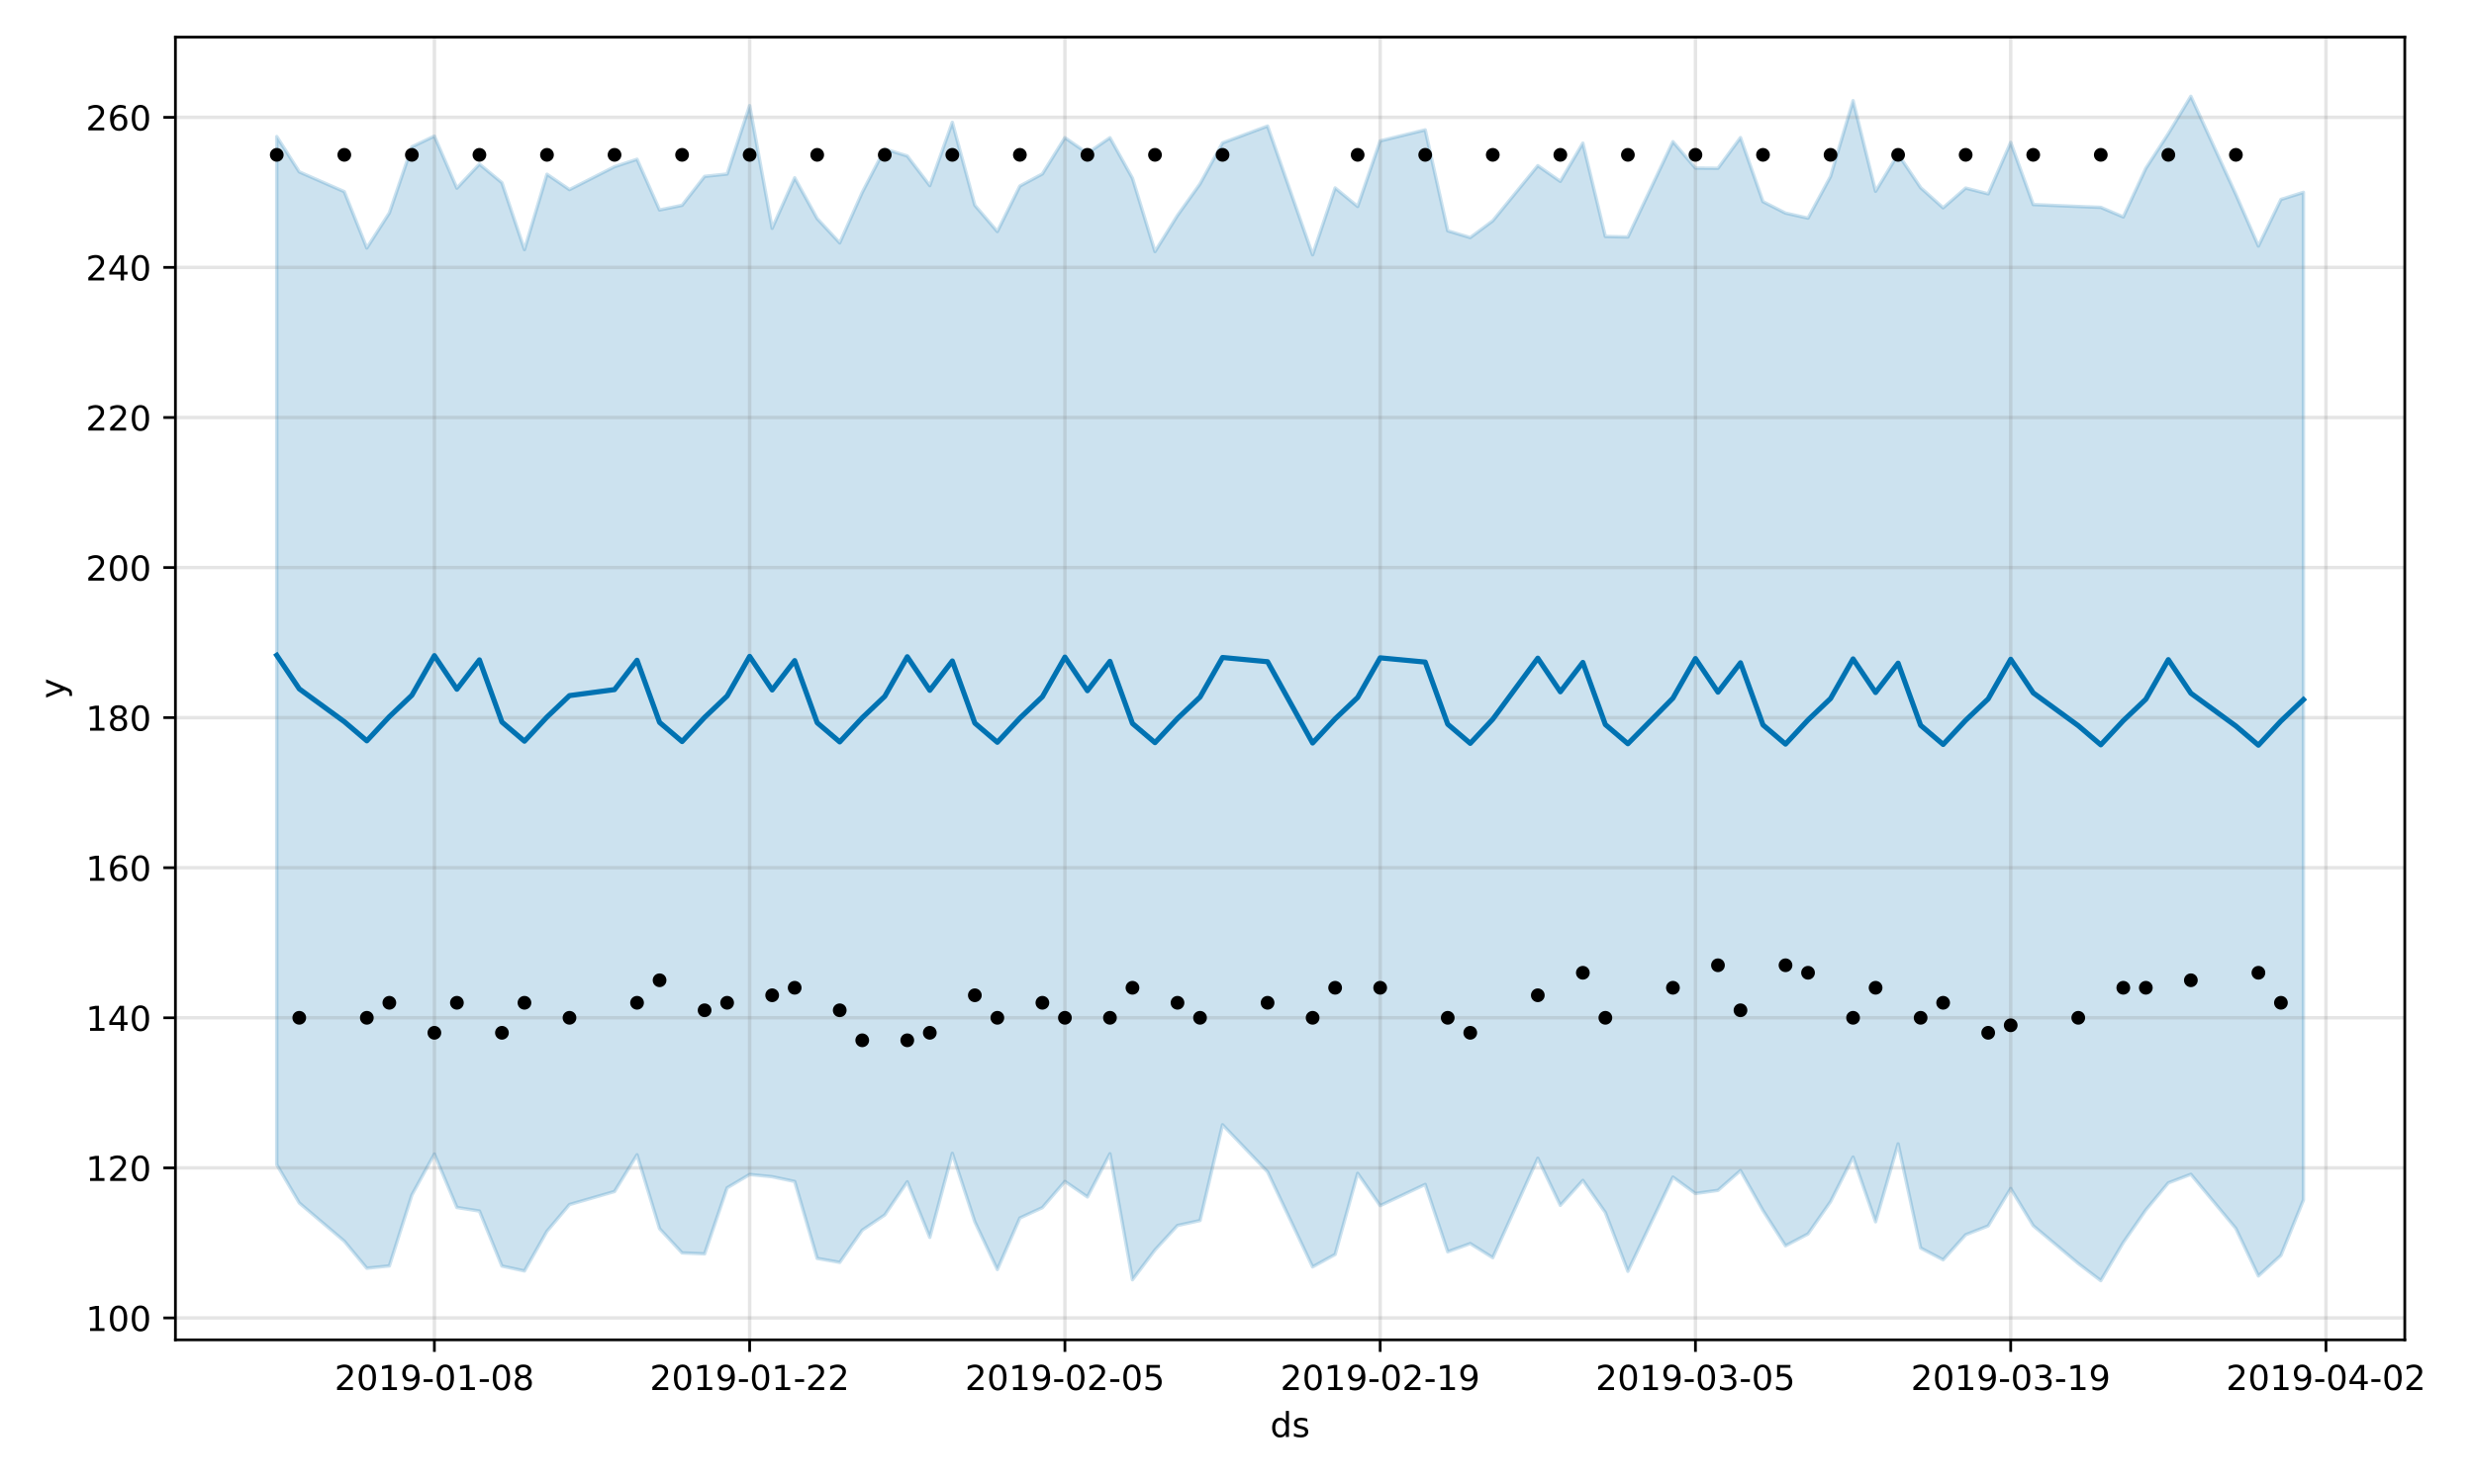 <?xml version="1.0" encoding="utf-8" standalone="no"?>
<!DOCTYPE svg PUBLIC "-//W3C//DTD SVG 1.1//EN"
  "http://www.w3.org/Graphics/SVG/1.1/DTD/svg11.dtd">
<!-- Created with matplotlib (https://matplotlib.org/) -->
<svg height="432pt" version="1.1" viewBox="0 0 720 432" width="720pt" xmlns="http://www.w3.org/2000/svg" xmlns:xlink="http://www.w3.org/1999/xlink">
 <defs>
  <style type="text/css">
*{stroke-linecap:butt;stroke-linejoin:round;}
  </style>
 </defs>
 <g id="figure_1">
  <g id="patch_1">
   <path d="M 0 432 
L 720 432 
L 720 0 
L 0 0 
z
" style="fill:#ffffff;"/>
  </g>
  <g id="axes_1">
   <g id="patch_2">
    <path d="M 51.05 390.04 
L 699.857 390.04 
L 699.857 10.8 
L 51.05 10.8 
z
" style="fill:#ffffff;"/>
   </g>
   <g id="PolyCollection_1">
    <defs>
     <path d="M 80.541 -392.248 
L 80.541 -92.982 
L 87.095 -81.812 
L 100.202 -70.689 
L 106.756 -62.812 
L 113.309 -63.486 
L 119.863 -84.129 
L 126.417 -96.052 
L 132.97 -80.492 
L 139.524 -79.454 
L 146.077 -63.447 
L 152.631 -62.02 
L 159.185 -73.584 
L 165.738 -81.346 
L 178.845 -85.141 
L 185.399 -95.838 
L 191.953 -74.339 
L 198.506 -67.273 
L 205.06 -66.993 
L 211.613 -86.214 
L 218.167 -90.098 
L 224.721 -89.45 
L 231.274 -88.064 
L 237.828 -65.67 
L 244.381 -64.512 
L 250.935 -73.881 
L 257.489 -78.318 
L 264.042 -87.975 
L 270.596 -71.8 
L 277.15 -96.253 
L 283.703 -76.325 
L 290.257 -62.438 
L 296.81 -77.428 
L 303.364 -80.454 
L 309.918 -88.08 
L 316.471 -83.565 
L 323.025 -96.129 
L 329.578 -59.461 
L 336.132 -68.121 
L 342.686 -75.254 
L 349.239 -76.697 
L 355.793 -104.57 
L 368.9 -90.874 
L 382.007 -63.204 
L 388.561 -66.829 
L 395.114 -90.433 
L 401.668 -81.028 
L 414.775 -87.204 
L 421.329 -67.606 
L 427.883 -69.987 
L 434.436 -65.877 
L 447.543 -94.828 
L 454.097 -81.116 
L 460.651 -88.385 
L 467.204 -79.019 
L 473.758 -61.921 
L 486.865 -89.34 
L 493.419 -84.564 
L 499.972 -85.477 
L 506.526 -91.241 
L 513.079 -79.602 
L 519.633 -69.351 
L 526.187 -72.8 
L 532.74 -82.185 
L 539.294 -95.17 
L 545.847 -76.329 
L 552.401 -99.008 
L 558.955 -68.699 
L 565.508 -65.262 
L 572.062 -72.56 
L 578.616 -75.133 
L 585.169 -86.021 
L 591.723 -75.193 
L 604.83 -64.188 
L 611.384 -59.198 
L 617.937 -70.295 
L 624.491 -79.753 
L 631.044 -87.652 
L 637.598 -90.15 
L 650.705 -74.364 
L 657.259 -60.569 
L 663.812 -66.557 
L 670.366 -82.681 
L 670.366 -376.009 
L 670.366 -376.009 
L 663.812 -373.938 
L 657.259 -360.374 
L 650.705 -375.392 
L 637.598 -403.962 
L 631.044 -393.103 
L 624.491 -382.99 
L 617.937 -368.854 
L 611.384 -371.639 
L 604.83 -371.891 
L 591.723 -372.452 
L 585.169 -390.548 
L 578.616 -375.57 
L 572.062 -377.25 
L 565.508 -371.501 
L 558.955 -377.381 
L 552.401 -387.13 
L 545.847 -376.318 
L 539.294 -402.698 
L 532.74 -380.647 
L 526.187 -368.508 
L 519.633 -369.966 
L 513.079 -373.302 
L 506.526 -391.936 
L 499.972 -383.021 
L 493.419 -383.068 
L 486.865 -390.769 
L 473.758 -363.015 
L 467.204 -363.16 
L 460.651 -390.333 
L 454.097 -379.201 
L 447.543 -383.774 
L 434.436 -367.723 
L 427.883 -362.843 
L 421.329 -364.812 
L 414.775 -394.189 
L 401.668 -390.985 
L 395.114 -371.898 
L 388.561 -377.294 
L 382.007 -357.832 
L 368.9 -395.3 
L 355.793 -390.41 
L 349.239 -378.477 
L 342.686 -369.295 
L 336.132 -358.765 
L 329.578 -380.123 
L 323.025 -391.905 
L 316.471 -387.391 
L 309.918 -391.921 
L 303.364 -381.375 
L 296.81 -377.85 
L 290.257 -364.602 
L 283.703 -372.254 
L 277.15 -396.391 
L 270.596 -377.97 
L 264.042 -386.597 
L 257.489 -388.626 
L 250.935 -376.002 
L 244.381 -361.292 
L 237.828 -368.356 
L 231.274 -380.245 
L 224.721 -365.545 
L 218.167 -401.238 
L 211.613 -381.343 
L 205.06 -380.657 
L 198.506 -372.235 
L 191.953 -370.883 
L 185.399 -385.636 
L 178.845 -383.476 
L 165.738 -376.804 
L 159.185 -381.283 
L 152.631 -359.341 
L 146.077 -378.816 
L 139.524 -384.234 
L 132.97 -377.236 
L 126.417 -392.386 
L 119.863 -389.251 
L 113.309 -370.014 
L 106.756 -359.808 
L 100.202 -376.213 
L 87.095 -381.97 
L 80.541 -392.248 
z
" id="mccb7e843e8" style="stroke:#0072b2;stroke-opacity:0.2;"/>
    </defs>
    <g clip-path="url(#p2e247d6574)">
     <use style="fill:#0072b2;fill-opacity:0.2;stroke:#0072b2;stroke-opacity:0.2;" x="0" xlink:href="#mccb7e843e8" y="432"/>
    </g>
   </g>
   <g id="matplotlib.axis_1">
    <g id="xtick_1">
     <g id="line2d_1">
      <path clip-path="url(#p2e247d6574)" d="M 126.417 390.04 
L 126.417 10.8 
" style="fill:none;stroke:#808080;stroke-linecap:square;stroke-opacity:0.2;"/>
     </g>
     <g id="line2d_2">
      <defs>
       <path d="M 0 0 
L 0 3.5 
" id="m9d2602abc2" style="stroke:#000000;stroke-width:0.8;"/>
      </defs>
      <g>
       <use style="stroke:#000000;stroke-width:0.8;" x="126.417" xlink:href="#m9d2602abc2" y="390.04"/>
      </g>
     </g>
     <g id="text_1">
      <!-- 2019-01-08 -->
      <defs>
       <path d="M 19.188 8.297 
L 53.609 8.297 
L 53.609 0 
L 7.328 0 
L 7.328 8.297 
Q 12.938 14.109 22.625 23.891 
Q 32.328 33.688 34.812 36.531 
Q 39.547 41.844 41.422 45.531 
Q 43.312 49.219 43.312 52.781 
Q 43.312 58.594 39.234 62.25 
Q 35.156 65.922 28.609 65.922 
Q 23.969 65.922 18.812 64.312 
Q 13.672 62.703 7.812 59.422 
L 7.812 69.391 
Q 13.766 71.781 18.938 73 
Q 24.125 74.219 28.422 74.219 
Q 39.75 74.219 46.484 68.547 
Q 53.219 62.891 53.219 53.422 
Q 53.219 48.922 51.531 44.891 
Q 49.859 40.875 45.406 35.406 
Q 44.188 33.984 37.641 27.219 
Q 31.109 20.453 19.188 8.297 
z
" id="DejaVuSans-50"/>
       <path d="M 31.781 66.406 
Q 24.172 66.406 20.328 58.906 
Q 16.5 51.422 16.5 36.375 
Q 16.5 21.391 20.328 13.891 
Q 24.172 6.391 31.781 6.391 
Q 39.453 6.391 43.281 13.891 
Q 47.125 21.391 47.125 36.375 
Q 47.125 51.422 43.281 58.906 
Q 39.453 66.406 31.781 66.406 
z
M 31.781 74.219 
Q 44.047 74.219 50.516 64.516 
Q 56.984 54.828 56.984 36.375 
Q 56.984 17.969 50.516 8.266 
Q 44.047 -1.422 31.781 -1.422 
Q 19.531 -1.422 13.062 8.266 
Q 6.594 17.969 6.594 36.375 
Q 6.594 54.828 13.062 64.516 
Q 19.531 74.219 31.781 74.219 
z
" id="DejaVuSans-48"/>
       <path d="M 12.406 8.297 
L 28.516 8.297 
L 28.516 63.922 
L 10.984 60.406 
L 10.984 69.391 
L 28.422 72.906 
L 38.281 72.906 
L 38.281 8.297 
L 54.391 8.297 
L 54.391 0 
L 12.406 0 
z
" id="DejaVuSans-49"/>
       <path d="M 10.984 1.516 
L 10.984 10.5 
Q 14.703 8.734 18.5 7.812 
Q 22.312 6.891 25.984 6.891 
Q 35.75 6.891 40.891 13.453 
Q 46.047 20.016 46.781 33.406 
Q 43.953 29.203 39.594 26.953 
Q 35.25 24.703 29.984 24.703 
Q 19.047 24.703 12.672 31.312 
Q 6.297 37.938 6.297 49.422 
Q 6.297 60.641 12.938 67.422 
Q 19.578 74.219 30.609 74.219 
Q 43.266 74.219 49.922 64.516 
Q 56.594 54.828 56.594 36.375 
Q 56.594 19.141 48.406 8.859 
Q 40.234 -1.422 26.422 -1.422 
Q 22.703 -1.422 18.891 -0.688 
Q 15.094 0.047 10.984 1.516 
z
M 30.609 32.422 
Q 37.25 32.422 41.125 36.953 
Q 45.016 41.5 45.016 49.422 
Q 45.016 57.281 41.125 61.844 
Q 37.25 66.406 30.609 66.406 
Q 23.969 66.406 20.094 61.844 
Q 16.219 57.281 16.219 49.422 
Q 16.219 41.5 20.094 36.953 
Q 23.969 32.422 30.609 32.422 
z
" id="DejaVuSans-57"/>
       <path d="M 4.891 31.391 
L 31.203 31.391 
L 31.203 23.391 
L 4.891 23.391 
z
" id="DejaVuSans-45"/>
       <path d="M 31.781 34.625 
Q 24.75 34.625 20.719 30.859 
Q 16.703 27.094 16.703 20.516 
Q 16.703 13.922 20.719 10.156 
Q 24.75 6.391 31.781 6.391 
Q 38.812 6.391 42.859 10.172 
Q 46.922 13.969 46.922 20.516 
Q 46.922 27.094 42.891 30.859 
Q 38.875 34.625 31.781 34.625 
z
M 21.922 38.812 
Q 15.578 40.375 12.031 44.719 
Q 8.5 49.078 8.5 55.328 
Q 8.5 64.062 14.719 69.141 
Q 20.953 74.219 31.781 74.219 
Q 42.672 74.219 48.875 69.141 
Q 55.078 64.062 55.078 55.328 
Q 55.078 49.078 51.531 44.719 
Q 48 40.375 41.703 38.812 
Q 48.828 37.156 52.797 32.312 
Q 56.781 27.484 56.781 20.516 
Q 56.781 9.906 50.312 4.234 
Q 43.844 -1.422 31.781 -1.422 
Q 19.734 -1.422 13.25 4.234 
Q 6.781 9.906 6.781 20.516 
Q 6.781 27.484 10.781 32.312 
Q 14.797 37.156 21.922 38.812 
z
M 18.312 54.391 
Q 18.312 48.734 21.844 45.562 
Q 25.391 42.391 31.781 42.391 
Q 38.141 42.391 41.719 45.562 
Q 45.312 48.734 45.312 54.391 
Q 45.312 60.062 41.719 63.234 
Q 38.141 66.406 31.781 66.406 
Q 25.391 66.406 21.844 63.234 
Q 18.312 60.062 18.312 54.391 
z
" id="DejaVuSans-56"/>
      </defs>
      <g transform="translate(97.359 404.638)scale(0.1 -0.1)">
       <use xlink:href="#DejaVuSans-50"/>
       <use x="63.623" xlink:href="#DejaVuSans-48"/>
       <use x="127.246" xlink:href="#DejaVuSans-49"/>
       <use x="190.869" xlink:href="#DejaVuSans-57"/>
       <use x="254.492" xlink:href="#DejaVuSans-45"/>
       <use x="290.576" xlink:href="#DejaVuSans-48"/>
       <use x="354.199" xlink:href="#DejaVuSans-49"/>
       <use x="417.822" xlink:href="#DejaVuSans-45"/>
       <use x="453.906" xlink:href="#DejaVuSans-48"/>
       <use x="517.529" xlink:href="#DejaVuSans-56"/>
      </g>
     </g>
    </g>
    <g id="xtick_2">
     <g id="line2d_3">
      <path clip-path="url(#p2e247d6574)" d="M 218.167 390.04 
L 218.167 10.8 
" style="fill:none;stroke:#808080;stroke-linecap:square;stroke-opacity:0.2;"/>
     </g>
     <g id="line2d_4">
      <g>
       <use style="stroke:#000000;stroke-width:0.8;" x="218.167" xlink:href="#m9d2602abc2" y="390.04"/>
      </g>
     </g>
     <g id="text_2">
      <!-- 2019-01-22 -->
      <g transform="translate(189.109 404.638)scale(0.1 -0.1)">
       <use xlink:href="#DejaVuSans-50"/>
       <use x="63.623" xlink:href="#DejaVuSans-48"/>
       <use x="127.246" xlink:href="#DejaVuSans-49"/>
       <use x="190.869" xlink:href="#DejaVuSans-57"/>
       <use x="254.492" xlink:href="#DejaVuSans-45"/>
       <use x="290.576" xlink:href="#DejaVuSans-48"/>
       <use x="354.199" xlink:href="#DejaVuSans-49"/>
       <use x="417.822" xlink:href="#DejaVuSans-45"/>
       <use x="453.906" xlink:href="#DejaVuSans-50"/>
       <use x="517.529" xlink:href="#DejaVuSans-50"/>
      </g>
     </g>
    </g>
    <g id="xtick_3">
     <g id="line2d_5">
      <path clip-path="url(#p2e247d6574)" d="M 309.918 390.04 
L 309.918 10.8 
" style="fill:none;stroke:#808080;stroke-linecap:square;stroke-opacity:0.2;"/>
     </g>
     <g id="line2d_6">
      <g>
       <use style="stroke:#000000;stroke-width:0.8;" x="309.918" xlink:href="#m9d2602abc2" y="390.04"/>
      </g>
     </g>
     <g id="text_3">
      <!-- 2019-02-05 -->
      <defs>
       <path d="M 10.797 72.906 
L 49.516 72.906 
L 49.516 64.594 
L 19.828 64.594 
L 19.828 46.734 
Q 21.969 47.469 24.109 47.828 
Q 26.266 48.188 28.422 48.188 
Q 40.625 48.188 47.75 41.5 
Q 54.891 34.812 54.891 23.391 
Q 54.891 11.625 47.562 5.094 
Q 40.234 -1.422 26.906 -1.422 
Q 22.312 -1.422 17.547 -0.641 
Q 12.797 0.141 7.719 1.703 
L 7.719 11.625 
Q 12.109 9.234 16.797 8.062 
Q 21.484 6.891 26.703 6.891 
Q 35.156 6.891 40.078 11.328 
Q 45.016 15.766 45.016 23.391 
Q 45.016 31 40.078 35.438 
Q 35.156 39.891 26.703 39.891 
Q 22.75 39.891 18.812 39.016 
Q 14.891 38.141 10.797 36.281 
z
" id="DejaVuSans-53"/>
      </defs>
      <g transform="translate(280.86 404.638)scale(0.1 -0.1)">
       <use xlink:href="#DejaVuSans-50"/>
       <use x="63.623" xlink:href="#DejaVuSans-48"/>
       <use x="127.246" xlink:href="#DejaVuSans-49"/>
       <use x="190.869" xlink:href="#DejaVuSans-57"/>
       <use x="254.492" xlink:href="#DejaVuSans-45"/>
       <use x="290.576" xlink:href="#DejaVuSans-48"/>
       <use x="354.199" xlink:href="#DejaVuSans-50"/>
       <use x="417.822" xlink:href="#DejaVuSans-45"/>
       <use x="453.906" xlink:href="#DejaVuSans-48"/>
       <use x="517.529" xlink:href="#DejaVuSans-53"/>
      </g>
     </g>
    </g>
    <g id="xtick_4">
     <g id="line2d_7">
      <path clip-path="url(#p2e247d6574)" d="M 401.668 390.04 
L 401.668 10.8 
" style="fill:none;stroke:#808080;stroke-linecap:square;stroke-opacity:0.2;"/>
     </g>
     <g id="line2d_8">
      <g>
       <use style="stroke:#000000;stroke-width:0.8;" x="401.668" xlink:href="#m9d2602abc2" y="390.04"/>
      </g>
     </g>
     <g id="text_4">
      <!-- 2019-02-19 -->
      <g transform="translate(372.61 404.638)scale(0.1 -0.1)">
       <use xlink:href="#DejaVuSans-50"/>
       <use x="63.623" xlink:href="#DejaVuSans-48"/>
       <use x="127.246" xlink:href="#DejaVuSans-49"/>
       <use x="190.869" xlink:href="#DejaVuSans-57"/>
       <use x="254.492" xlink:href="#DejaVuSans-45"/>
       <use x="290.576" xlink:href="#DejaVuSans-48"/>
       <use x="354.199" xlink:href="#DejaVuSans-50"/>
       <use x="417.822" xlink:href="#DejaVuSans-45"/>
       <use x="453.906" xlink:href="#DejaVuSans-49"/>
       <use x="517.529" xlink:href="#DejaVuSans-57"/>
      </g>
     </g>
    </g>
    <g id="xtick_5">
     <g id="line2d_9">
      <path clip-path="url(#p2e247d6574)" d="M 493.419 390.04 
L 493.419 10.8 
" style="fill:none;stroke:#808080;stroke-linecap:square;stroke-opacity:0.2;"/>
     </g>
     <g id="line2d_10">
      <g>
       <use style="stroke:#000000;stroke-width:0.8;" x="493.419" xlink:href="#m9d2602abc2" y="390.04"/>
      </g>
     </g>
     <g id="text_5">
      <!-- 2019-03-05 -->
      <defs>
       <path d="M 40.578 39.312 
Q 47.656 37.797 51.625 33 
Q 55.609 28.219 55.609 21.188 
Q 55.609 10.406 48.188 4.484 
Q 40.766 -1.422 27.094 -1.422 
Q 22.516 -1.422 17.656 -0.516 
Q 12.797 0.391 7.625 2.203 
L 7.625 11.719 
Q 11.719 9.328 16.594 8.109 
Q 21.484 6.891 26.812 6.891 
Q 36.078 6.891 40.938 10.547 
Q 45.797 14.203 45.797 21.188 
Q 45.797 27.641 41.281 31.266 
Q 36.766 34.906 28.719 34.906 
L 20.219 34.906 
L 20.219 43.016 
L 29.109 43.016 
Q 36.375 43.016 40.234 45.922 
Q 44.094 48.828 44.094 54.297 
Q 44.094 59.906 40.109 62.906 
Q 36.141 65.922 28.719 65.922 
Q 24.656 65.922 20.016 65.031 
Q 15.375 64.156 9.812 62.312 
L 9.812 71.094 
Q 15.438 72.656 20.344 73.438 
Q 25.25 74.219 29.594 74.219 
Q 40.828 74.219 47.359 69.109 
Q 53.906 64.016 53.906 55.328 
Q 53.906 49.266 50.438 45.094 
Q 46.969 40.922 40.578 39.312 
z
" id="DejaVuSans-51"/>
      </defs>
      <g transform="translate(464.361 404.638)scale(0.1 -0.1)">
       <use xlink:href="#DejaVuSans-50"/>
       <use x="63.623" xlink:href="#DejaVuSans-48"/>
       <use x="127.246" xlink:href="#DejaVuSans-49"/>
       <use x="190.869" xlink:href="#DejaVuSans-57"/>
       <use x="254.492" xlink:href="#DejaVuSans-45"/>
       <use x="290.576" xlink:href="#DejaVuSans-48"/>
       <use x="354.199" xlink:href="#DejaVuSans-51"/>
       <use x="417.822" xlink:href="#DejaVuSans-45"/>
       <use x="453.906" xlink:href="#DejaVuSans-48"/>
       <use x="517.529" xlink:href="#DejaVuSans-53"/>
      </g>
     </g>
    </g>
    <g id="xtick_6">
     <g id="line2d_11">
      <path clip-path="url(#p2e247d6574)" d="M 585.169 390.04 
L 585.169 10.8 
" style="fill:none;stroke:#808080;stroke-linecap:square;stroke-opacity:0.2;"/>
     </g>
     <g id="line2d_12">
      <g>
       <use style="stroke:#000000;stroke-width:0.8;" x="585.169" xlink:href="#m9d2602abc2" y="390.04"/>
      </g>
     </g>
     <g id="text_6">
      <!-- 2019-03-19 -->
      <g transform="translate(556.111 404.638)scale(0.1 -0.1)">
       <use xlink:href="#DejaVuSans-50"/>
       <use x="63.623" xlink:href="#DejaVuSans-48"/>
       <use x="127.246" xlink:href="#DejaVuSans-49"/>
       <use x="190.869" xlink:href="#DejaVuSans-57"/>
       <use x="254.492" xlink:href="#DejaVuSans-45"/>
       <use x="290.576" xlink:href="#DejaVuSans-48"/>
       <use x="354.199" xlink:href="#DejaVuSans-51"/>
       <use x="417.822" xlink:href="#DejaVuSans-45"/>
       <use x="453.906" xlink:href="#DejaVuSans-49"/>
       <use x="517.529" xlink:href="#DejaVuSans-57"/>
      </g>
     </g>
    </g>
    <g id="xtick_7">
     <g id="line2d_13">
      <path clip-path="url(#p2e247d6574)" d="M 676.92 390.04 
L 676.92 10.8 
" style="fill:none;stroke:#808080;stroke-linecap:square;stroke-opacity:0.2;"/>
     </g>
     <g id="line2d_14">
      <g>
       <use style="stroke:#000000;stroke-width:0.8;" x="676.92" xlink:href="#m9d2602abc2" y="390.04"/>
      </g>
     </g>
     <g id="text_7">
      <!-- 2019-04-02 -->
      <defs>
       <path d="M 37.797 64.312 
L 12.891 25.391 
L 37.797 25.391 
z
M 35.203 72.906 
L 47.609 72.906 
L 47.609 25.391 
L 58.016 25.391 
L 58.016 17.188 
L 47.609 17.188 
L 47.609 0 
L 37.797 0 
L 37.797 17.188 
L 4.891 17.188 
L 4.891 26.703 
z
" id="DejaVuSans-52"/>
      </defs>
      <g transform="translate(647.862 404.638)scale(0.1 -0.1)">
       <use xlink:href="#DejaVuSans-50"/>
       <use x="63.623" xlink:href="#DejaVuSans-48"/>
       <use x="127.246" xlink:href="#DejaVuSans-49"/>
       <use x="190.869" xlink:href="#DejaVuSans-57"/>
       <use x="254.492" xlink:href="#DejaVuSans-45"/>
       <use x="290.576" xlink:href="#DejaVuSans-48"/>
       <use x="354.199" xlink:href="#DejaVuSans-52"/>
       <use x="417.822" xlink:href="#DejaVuSans-45"/>
       <use x="453.906" xlink:href="#DejaVuSans-48"/>
       <use x="517.529" xlink:href="#DejaVuSans-50"/>
      </g>
     </g>
    </g>
    <g id="text_8">
     <!-- ds -->
     <defs>
      <path d="M 45.406 46.391 
L 45.406 75.984 
L 54.391 75.984 
L 54.391 0 
L 45.406 0 
L 45.406 8.203 
Q 42.578 3.328 38.25 0.953 
Q 33.938 -1.422 27.875 -1.422 
Q 17.969 -1.422 11.734 6.484 
Q 5.516 14.406 5.516 27.297 
Q 5.516 40.188 11.734 48.094 
Q 17.969 56 27.875 56 
Q 33.938 56 38.25 53.625 
Q 42.578 51.266 45.406 46.391 
z
M 14.797 27.297 
Q 14.797 17.391 18.875 11.75 
Q 22.953 6.109 30.078 6.109 
Q 37.203 6.109 41.297 11.75 
Q 45.406 17.391 45.406 27.297 
Q 45.406 37.203 41.297 42.844 
Q 37.203 48.484 30.078 48.484 
Q 22.953 48.484 18.875 42.844 
Q 14.797 37.203 14.797 27.297 
z
" id="DejaVuSans-100"/>
      <path d="M 44.281 53.078 
L 44.281 44.578 
Q 40.484 46.531 36.375 47.5 
Q 32.281 48.484 27.875 48.484 
Q 21.188 48.484 17.844 46.438 
Q 14.5 44.391 14.5 40.281 
Q 14.5 37.156 16.891 35.375 
Q 19.281 33.594 26.516 31.984 
L 29.594 31.297 
Q 39.156 29.25 43.188 25.516 
Q 47.219 21.781 47.219 15.094 
Q 47.219 7.469 41.188 3.016 
Q 35.156 -1.422 24.609 -1.422 
Q 20.219 -1.422 15.453 -0.562 
Q 10.688 0.297 5.422 2 
L 5.422 11.281 
Q 10.406 8.688 15.234 7.391 
Q 20.062 6.109 24.812 6.109 
Q 31.156 6.109 34.562 8.281 
Q 37.984 10.453 37.984 14.406 
Q 37.984 18.062 35.516 20.016 
Q 33.062 21.969 24.703 23.781 
L 21.578 24.516 
Q 13.234 26.266 9.516 29.906 
Q 5.812 33.547 5.812 39.891 
Q 5.812 47.609 11.281 51.797 
Q 16.75 56 26.812 56 
Q 31.781 56 36.172 55.266 
Q 40.578 54.547 44.281 53.078 
z
" id="DejaVuSans-115"/>
     </defs>
     <g transform="translate(369.675 418.317)scale(0.1 -0.1)">
      <use xlink:href="#DejaVuSans-100"/>
      <use x="63.477" xlink:href="#DejaVuSans-115"/>
     </g>
    </g>
   </g>
   <g id="matplotlib.axis_2">
    <g id="ytick_1">
     <g id="line2d_15">
      <path clip-path="url(#p2e247d6574)" d="M 51.05 383.659 
L 699.857 383.659 
" style="fill:none;stroke:#808080;stroke-linecap:square;stroke-opacity:0.2;"/>
     </g>
     <g id="line2d_16">
      <defs>
       <path d="M 0 0 
L -3.5 0 
" id="md60d59db34" style="stroke:#000000;stroke-width:0.8;"/>
      </defs>
      <g>
       <use style="stroke:#000000;stroke-width:0.8;" x="51.05" xlink:href="#md60d59db34" y="383.659"/>
      </g>
     </g>
     <g id="text_9">
      <!-- 100 -->
      <g transform="translate(24.962 387.458)scale(0.1 -0.1)">
       <use xlink:href="#DejaVuSans-49"/>
       <use x="63.623" xlink:href="#DejaVuSans-48"/>
       <use x="127.246" xlink:href="#DejaVuSans-48"/>
      </g>
     </g>
    </g>
    <g id="ytick_2">
     <g id="line2d_17">
      <path clip-path="url(#p2e247d6574)" d="M 51.05 339.971 
L 699.857 339.971 
" style="fill:none;stroke:#808080;stroke-linecap:square;stroke-opacity:0.2;"/>
     </g>
     <g id="line2d_18">
      <g>
       <use style="stroke:#000000;stroke-width:0.8;" x="51.05" xlink:href="#md60d59db34" y="339.971"/>
      </g>
     </g>
     <g id="text_10">
      <!-- 120 -->
      <g transform="translate(24.962 343.77)scale(0.1 -0.1)">
       <use xlink:href="#DejaVuSans-49"/>
       <use x="63.623" xlink:href="#DejaVuSans-50"/>
       <use x="127.246" xlink:href="#DejaVuSans-48"/>
      </g>
     </g>
    </g>
    <g id="ytick_3">
     <g id="line2d_19">
      <path clip-path="url(#p2e247d6574)" d="M 51.05 296.283 
L 699.857 296.283 
" style="fill:none;stroke:#808080;stroke-linecap:square;stroke-opacity:0.2;"/>
     </g>
     <g id="line2d_20">
      <g>
       <use style="stroke:#000000;stroke-width:0.8;" x="51.05" xlink:href="#md60d59db34" y="296.283"/>
      </g>
     </g>
     <g id="text_11">
      <!-- 140 -->
      <g transform="translate(24.962 300.082)scale(0.1 -0.1)">
       <use xlink:href="#DejaVuSans-49"/>
       <use x="63.623" xlink:href="#DejaVuSans-52"/>
       <use x="127.246" xlink:href="#DejaVuSans-48"/>
      </g>
     </g>
    </g>
    <g id="ytick_4">
     <g id="line2d_21">
      <path clip-path="url(#p2e247d6574)" d="M 51.05 252.595 
L 699.857 252.595 
" style="fill:none;stroke:#808080;stroke-linecap:square;stroke-opacity:0.2;"/>
     </g>
     <g id="line2d_22">
      <g>
       <use style="stroke:#000000;stroke-width:0.8;" x="51.05" xlink:href="#md60d59db34" y="252.595"/>
      </g>
     </g>
     <g id="text_12">
      <!-- 160 -->
      <defs>
       <path d="M 33.016 40.375 
Q 26.375 40.375 22.484 35.828 
Q 18.609 31.297 18.609 23.391 
Q 18.609 15.531 22.484 10.953 
Q 26.375 6.391 33.016 6.391 
Q 39.656 6.391 43.531 10.953 
Q 47.406 15.531 47.406 23.391 
Q 47.406 31.297 43.531 35.828 
Q 39.656 40.375 33.016 40.375 
z
M 52.594 71.297 
L 52.594 62.312 
Q 48.875 64.062 45.094 64.984 
Q 41.312 65.922 37.594 65.922 
Q 27.828 65.922 22.672 59.328 
Q 17.531 52.734 16.797 39.406 
Q 19.672 43.656 24.016 45.922 
Q 28.375 48.188 33.594 48.188 
Q 44.578 48.188 50.953 41.516 
Q 57.328 34.859 57.328 23.391 
Q 57.328 12.156 50.688 5.359 
Q 44.047 -1.422 33.016 -1.422 
Q 20.359 -1.422 13.672 8.266 
Q 6.984 17.969 6.984 36.375 
Q 6.984 53.656 15.188 63.938 
Q 23.391 74.219 37.203 74.219 
Q 40.922 74.219 44.703 73.484 
Q 48.484 72.75 52.594 71.297 
z
" id="DejaVuSans-54"/>
      </defs>
      <g transform="translate(24.962 256.394)scale(0.1 -0.1)">
       <use xlink:href="#DejaVuSans-49"/>
       <use x="63.623" xlink:href="#DejaVuSans-54"/>
       <use x="127.246" xlink:href="#DejaVuSans-48"/>
      </g>
     </g>
    </g>
    <g id="ytick_5">
     <g id="line2d_23">
      <path clip-path="url(#p2e247d6574)" d="M 51.05 208.907 
L 699.857 208.907 
" style="fill:none;stroke:#808080;stroke-linecap:square;stroke-opacity:0.2;"/>
     </g>
     <g id="line2d_24">
      <g>
       <use style="stroke:#000000;stroke-width:0.8;" x="51.05" xlink:href="#md60d59db34" y="208.907"/>
      </g>
     </g>
     <g id="text_13">
      <!-- 180 -->
      <g transform="translate(24.962 212.706)scale(0.1 -0.1)">
       <use xlink:href="#DejaVuSans-49"/>
       <use x="63.623" xlink:href="#DejaVuSans-56"/>
       <use x="127.246" xlink:href="#DejaVuSans-48"/>
      </g>
     </g>
    </g>
    <g id="ytick_6">
     <g id="line2d_25">
      <path clip-path="url(#p2e247d6574)" d="M 51.05 165.219 
L 699.857 165.219 
" style="fill:none;stroke:#808080;stroke-linecap:square;stroke-opacity:0.2;"/>
     </g>
     <g id="line2d_26">
      <g>
       <use style="stroke:#000000;stroke-width:0.8;" x="51.05" xlink:href="#md60d59db34" y="165.219"/>
      </g>
     </g>
     <g id="text_14">
      <!-- 200 -->
      <g transform="translate(24.962 169.018)scale(0.1 -0.1)">
       <use xlink:href="#DejaVuSans-50"/>
       <use x="63.623" xlink:href="#DejaVuSans-48"/>
       <use x="127.246" xlink:href="#DejaVuSans-48"/>
      </g>
     </g>
    </g>
    <g id="ytick_7">
     <g id="line2d_27">
      <path clip-path="url(#p2e247d6574)" d="M 51.05 121.531 
L 699.857 121.531 
" style="fill:none;stroke:#808080;stroke-linecap:square;stroke-opacity:0.2;"/>
     </g>
     <g id="line2d_28">
      <g>
       <use style="stroke:#000000;stroke-width:0.8;" x="51.05" xlink:href="#md60d59db34" y="121.531"/>
      </g>
     </g>
     <g id="text_15">
      <!-- 220 -->
      <g transform="translate(24.962 125.33)scale(0.1 -0.1)">
       <use xlink:href="#DejaVuSans-50"/>
       <use x="63.623" xlink:href="#DejaVuSans-50"/>
       <use x="127.246" xlink:href="#DejaVuSans-48"/>
      </g>
     </g>
    </g>
    <g id="ytick_8">
     <g id="line2d_29">
      <path clip-path="url(#p2e247d6574)" d="M 51.05 77.842 
L 699.857 77.842 
" style="fill:none;stroke:#808080;stroke-linecap:square;stroke-opacity:0.2;"/>
     </g>
     <g id="line2d_30">
      <g>
       <use style="stroke:#000000;stroke-width:0.8;" x="51.05" xlink:href="#md60d59db34" y="77.842"/>
      </g>
     </g>
     <g id="text_16">
      <!-- 240 -->
      <g transform="translate(24.962 81.642)scale(0.1 -0.1)">
       <use xlink:href="#DejaVuSans-50"/>
       <use x="63.623" xlink:href="#DejaVuSans-52"/>
       <use x="127.246" xlink:href="#DejaVuSans-48"/>
      </g>
     </g>
    </g>
    <g id="ytick_9">
     <g id="line2d_31">
      <path clip-path="url(#p2e247d6574)" d="M 51.05 34.154 
L 699.857 34.154 
" style="fill:none;stroke:#808080;stroke-linecap:square;stroke-opacity:0.2;"/>
     </g>
     <g id="line2d_32">
      <g>
       <use style="stroke:#000000;stroke-width:0.8;" x="51.05" xlink:href="#md60d59db34" y="34.154"/>
      </g>
     </g>
     <g id="text_17">
      <!-- 260 -->
      <g transform="translate(24.962 37.954)scale(0.1 -0.1)">
       <use xlink:href="#DejaVuSans-50"/>
       <use x="63.623" xlink:href="#DejaVuSans-54"/>
       <use x="127.246" xlink:href="#DejaVuSans-48"/>
      </g>
     </g>
    </g>
    <g id="text_18">
     <!-- y -->
     <defs>
      <path d="M 32.172 -5.078 
Q 28.375 -14.844 24.75 -17.812 
Q 21.141 -20.797 15.094 -20.797 
L 7.906 -20.797 
L 7.906 -13.281 
L 13.188 -13.281 
Q 16.891 -13.281 18.938 -11.516 
Q 21 -9.766 23.484 -3.219 
L 25.094 0.875 
L 2.984 54.688 
L 12.5 54.688 
L 29.594 11.922 
L 46.688 54.688 
L 56.203 54.688 
z
" id="DejaVuSans-121"/>
     </defs>
     <g transform="translate(18.883 203.379)rotate(-90)scale(0.1 -0.1)">
      <use xlink:href="#DejaVuSans-121"/>
     </g>
    </g>
   </g>
   <g id="line2d_33">
    <defs>
     <path d="M 0 1.5 
C 0.398 1.5 0.779 1.342 1.061 1.061 
C 1.342 0.779 1.5 0.398 1.5 0 
C 1.5 -0.398 1.342 -0.779 1.061 -1.061 
C 0.779 -1.342 0.398 -1.5 0 -1.5 
C -0.398 -1.5 -0.779 -1.342 -1.061 -1.061 
C -1.342 -0.779 -1.5 -0.398 -1.5 0 
C -1.5 0.398 -1.342 0.779 -1.061 1.061 
C -0.779 1.342 -0.398 1.5 0 1.5 
z
" id="m41018cb701" style="stroke:#000000;"/>
    </defs>
    <g clip-path="url(#p2e247d6574)">
     <use style="stroke:#000000;" x="80.541" xlink:href="#m41018cb701" y="45.076"/>
     <use style="stroke:#000000;" x="87.095" xlink:href="#m41018cb701" y="296.283"/>
     <use style="stroke:#000000;" x="100.202" xlink:href="#m41018cb701" y="45.076"/>
     <use style="stroke:#000000;" x="106.756" xlink:href="#m41018cb701" y="296.283"/>
     <use style="stroke:#000000;" x="113.309" xlink:href="#m41018cb701" y="291.914"/>
     <use style="stroke:#000000;" x="119.863" xlink:href="#m41018cb701" y="45.076"/>
     <use style="stroke:#000000;" x="126.417" xlink:href="#m41018cb701" y="300.652"/>
     <use style="stroke:#000000;" x="132.97" xlink:href="#m41018cb701" y="291.914"/>
     <use style="stroke:#000000;" x="139.524" xlink:href="#m41018cb701" y="45.076"/>
     <use style="stroke:#000000;" x="146.077" xlink:href="#m41018cb701" y="300.652"/>
     <use style="stroke:#000000;" x="152.631" xlink:href="#m41018cb701" y="291.914"/>
     <use style="stroke:#000000;" x="159.185" xlink:href="#m41018cb701" y="45.076"/>
     <use style="stroke:#000000;" x="165.738" xlink:href="#m41018cb701" y="296.283"/>
     <use style="stroke:#000000;" x="178.845" xlink:href="#m41018cb701" y="45.076"/>
     <use style="stroke:#000000;" x="185.399" xlink:href="#m41018cb701" y="291.914"/>
     <use style="stroke:#000000;" x="191.953" xlink:href="#m41018cb701" y="285.361"/>
     <use style="stroke:#000000;" x="198.506" xlink:href="#m41018cb701" y="45.076"/>
     <use style="stroke:#000000;" x="205.06" xlink:href="#m41018cb701" y="294.099"/>
     <use style="stroke:#000000;" x="211.613" xlink:href="#m41018cb701" y="291.914"/>
     <use style="stroke:#000000;" x="218.167" xlink:href="#m41018cb701" y="45.076"/>
     <use style="stroke:#000000;" x="224.721" xlink:href="#m41018cb701" y="289.73"/>
     <use style="stroke:#000000;" x="231.274" xlink:href="#m41018cb701" y="287.545"/>
     <use style="stroke:#000000;" x="237.828" xlink:href="#m41018cb701" y="45.076"/>
     <use style="stroke:#000000;" x="244.381" xlink:href="#m41018cb701" y="294.099"/>
     <use style="stroke:#000000;" x="250.935" xlink:href="#m41018cb701" y="302.836"/>
     <use style="stroke:#000000;" x="257.489" xlink:href="#m41018cb701" y="45.076"/>
     <use style="stroke:#000000;" x="264.042" xlink:href="#m41018cb701" y="302.836"/>
     <use style="stroke:#000000;" x="270.596" xlink:href="#m41018cb701" y="300.652"/>
     <use style="stroke:#000000;" x="277.15" xlink:href="#m41018cb701" y="45.076"/>
     <use style="stroke:#000000;" x="283.703" xlink:href="#m41018cb701" y="289.73"/>
     <use style="stroke:#000000;" x="290.257" xlink:href="#m41018cb701" y="296.283"/>
     <use style="stroke:#000000;" x="296.81" xlink:href="#m41018cb701" y="45.076"/>
     <use style="stroke:#000000;" x="303.364" xlink:href="#m41018cb701" y="291.914"/>
     <use style="stroke:#000000;" x="309.918" xlink:href="#m41018cb701" y="296.283"/>
     <use style="stroke:#000000;" x="316.471" xlink:href="#m41018cb701" y="45.076"/>
     <use style="stroke:#000000;" x="323.025" xlink:href="#m41018cb701" y="296.283"/>
     <use style="stroke:#000000;" x="329.578" xlink:href="#m41018cb701" y="287.545"/>
     <use style="stroke:#000000;" x="336.132" xlink:href="#m41018cb701" y="45.076"/>
     <use style="stroke:#000000;" x="342.686" xlink:href="#m41018cb701" y="291.914"/>
     <use style="stroke:#000000;" x="349.239" xlink:href="#m41018cb701" y="296.283"/>
     <use style="stroke:#000000;" x="355.793" xlink:href="#m41018cb701" y="45.076"/>
     <use style="stroke:#000000;" x="368.9" xlink:href="#m41018cb701" y="291.914"/>
     <use style="stroke:#000000;" x="382.007" xlink:href="#m41018cb701" y="296.283"/>
     <use style="stroke:#000000;" x="388.561" xlink:href="#m41018cb701" y="287.545"/>
     <use style="stroke:#000000;" x="395.114" xlink:href="#m41018cb701" y="45.076"/>
     <use style="stroke:#000000;" x="401.668" xlink:href="#m41018cb701" y="287.545"/>
     <use style="stroke:#000000;" x="414.775" xlink:href="#m41018cb701" y="45.076"/>
     <use style="stroke:#000000;" x="421.329" xlink:href="#m41018cb701" y="296.283"/>
     <use style="stroke:#000000;" x="427.883" xlink:href="#m41018cb701" y="300.652"/>
     <use style="stroke:#000000;" x="434.436" xlink:href="#m41018cb701" y="45.076"/>
     <use style="stroke:#000000;" x="447.543" xlink:href="#m41018cb701" y="289.73"/>
     <use style="stroke:#000000;" x="454.097" xlink:href="#m41018cb701" y="45.076"/>
     <use style="stroke:#000000;" x="460.651" xlink:href="#m41018cb701" y="283.177"/>
     <use style="stroke:#000000;" x="467.204" xlink:href="#m41018cb701" y="296.283"/>
     <use style="stroke:#000000;" x="473.758" xlink:href="#m41018cb701" y="45.076"/>
     <use style="stroke:#000000;" x="486.865" xlink:href="#m41018cb701" y="287.545"/>
     <use style="stroke:#000000;" x="493.419" xlink:href="#m41018cb701" y="45.076"/>
     <use style="stroke:#000000;" x="499.972" xlink:href="#m41018cb701" y="280.992"/>
     <use style="stroke:#000000;" x="506.526" xlink:href="#m41018cb701" y="294.099"/>
     <use style="stroke:#000000;" x="513.079" xlink:href="#m41018cb701" y="45.076"/>
     <use style="stroke:#000000;" x="519.633" xlink:href="#m41018cb701" y="280.992"/>
     <use style="stroke:#000000;" x="526.187" xlink:href="#m41018cb701" y="283.177"/>
     <use style="stroke:#000000;" x="532.74" xlink:href="#m41018cb701" y="45.076"/>
     <use style="stroke:#000000;" x="539.294" xlink:href="#m41018cb701" y="296.283"/>
     <use style="stroke:#000000;" x="545.847" xlink:href="#m41018cb701" y="287.545"/>
     <use style="stroke:#000000;" x="552.401" xlink:href="#m41018cb701" y="45.076"/>
     <use style="stroke:#000000;" x="558.955" xlink:href="#m41018cb701" y="296.283"/>
     <use style="stroke:#000000;" x="565.508" xlink:href="#m41018cb701" y="291.914"/>
     <use style="stroke:#000000;" x="572.062" xlink:href="#m41018cb701" y="45.076"/>
     <use style="stroke:#000000;" x="578.616" xlink:href="#m41018cb701" y="300.652"/>
     <use style="stroke:#000000;" x="585.169" xlink:href="#m41018cb701" y="298.467"/>
     <use style="stroke:#000000;" x="591.723" xlink:href="#m41018cb701" y="45.076"/>
     <use style="stroke:#000000;" x="604.83" xlink:href="#m41018cb701" y="296.283"/>
     <use style="stroke:#000000;" x="611.384" xlink:href="#m41018cb701" y="45.076"/>
     <use style="stroke:#000000;" x="617.937" xlink:href="#m41018cb701" y="287.545"/>
     <use style="stroke:#000000;" x="624.491" xlink:href="#m41018cb701" y="287.545"/>
     <use style="stroke:#000000;" x="631.044" xlink:href="#m41018cb701" y="45.076"/>
     <use style="stroke:#000000;" x="637.598" xlink:href="#m41018cb701" y="285.361"/>
     <use style="stroke:#000000;" x="650.705" xlink:href="#m41018cb701" y="45.076"/>
     <use style="stroke:#000000;" x="657.259" xlink:href="#m41018cb701" y="283.177"/>
     <use style="stroke:#000000;" x="663.812" xlink:href="#m41018cb701" y="291.914"/>
    </g>
   </g>
   <g id="line2d_34">
    <path clip-path="url(#p2e247d6574)" d="M 80.541 190.759 
L 87.095 200.531 
L 100.202 210.08 
L 106.756 215.654 
L 113.309 208.625 
L 119.863 202.389 
L 126.417 190.865 
L 132.97 200.637 
L 139.524 192.098 
L 146.077 210.186 
L 152.631 215.76 
L 159.185 208.731 
L 165.738 202.495 
L 178.845 200.743 
L 185.399 192.204 
L 191.953 210.292 
L 198.506 215.866 
L 205.06 208.836 
L 211.613 202.601 
L 218.167 191.077 
L 224.721 200.849 
L 231.274 192.31 
L 237.828 210.398 
L 244.381 215.972 
L 250.935 208.942 
L 257.489 202.707 
L 264.042 191.183 
L 270.596 200.955 
L 277.15 192.416 
L 283.703 210.503 
L 290.257 216.078 
L 296.81 209.048 
L 303.364 202.812 
L 309.918 191.289 
L 316.471 201.061 
L 323.025 192.522 
L 329.578 210.609 
L 336.132 216.184 
L 342.686 209.154 
L 349.239 202.918 
L 355.793 191.394 
L 368.9 192.627 
L 382.007 216.289 
L 388.561 209.26 
L 395.114 203.024 
L 401.668 191.5 
L 414.775 192.733 
L 421.329 210.821 
L 427.883 216.395 
L 434.436 209.366 
L 447.543 191.606 
L 454.097 201.378 
L 460.651 192.839 
L 467.204 210.927 
L 473.758 216.501 
L 486.865 203.236 
L 493.419 191.712 
L 499.972 201.484 
L 506.526 192.945 
L 513.079 211.033 
L 519.633 216.607 
L 526.187 209.577 
L 532.74 203.342 
L 539.294 191.818 
L 545.847 201.59 
L 552.401 193.051 
L 558.955 211.139 
L 565.508 216.713 
L 572.062 209.683 
L 578.616 203.448 
L 585.169 191.924 
L 591.723 201.696 
L 604.83 211.245 
L 611.384 216.819 
L 617.937 209.789 
L 624.491 203.553 
L 631.044 192.03 
L 637.598 201.802 
L 650.705 211.35 
L 657.259 216.925 
L 663.812 209.895 
L 670.366 203.659 
" style="fill:none;stroke:#0072b2;stroke-linecap:square;stroke-width:1.5;"/>
   </g>
   <g id="patch_3">
    <path d="M 51.05 390.04 
L 51.05 10.8 
" style="fill:none;stroke:#000000;stroke-linecap:square;stroke-linejoin:miter;stroke-width:0.8;"/>
   </g>
   <g id="patch_4">
    <path d="M 699.857 390.04 
L 699.857 10.8 
" style="fill:none;stroke:#000000;stroke-linecap:square;stroke-linejoin:miter;stroke-width:0.8;"/>
   </g>
   <g id="patch_5">
    <path d="M 51.05 390.04 
L 699.857 390.04 
" style="fill:none;stroke:#000000;stroke-linecap:square;stroke-linejoin:miter;stroke-width:0.8;"/>
   </g>
   <g id="patch_6">
    <path d="M 51.05 10.8 
L 699.857 10.8 
" style="fill:none;stroke:#000000;stroke-linecap:square;stroke-linejoin:miter;stroke-width:0.8;"/>
   </g>
  </g>
 </g>
 <defs>
  <clipPath id="p2e247d6574">
   <rect height="379.24" width="648.807" x="51.05" y="10.8"/>
  </clipPath>
 </defs>
</svg>
